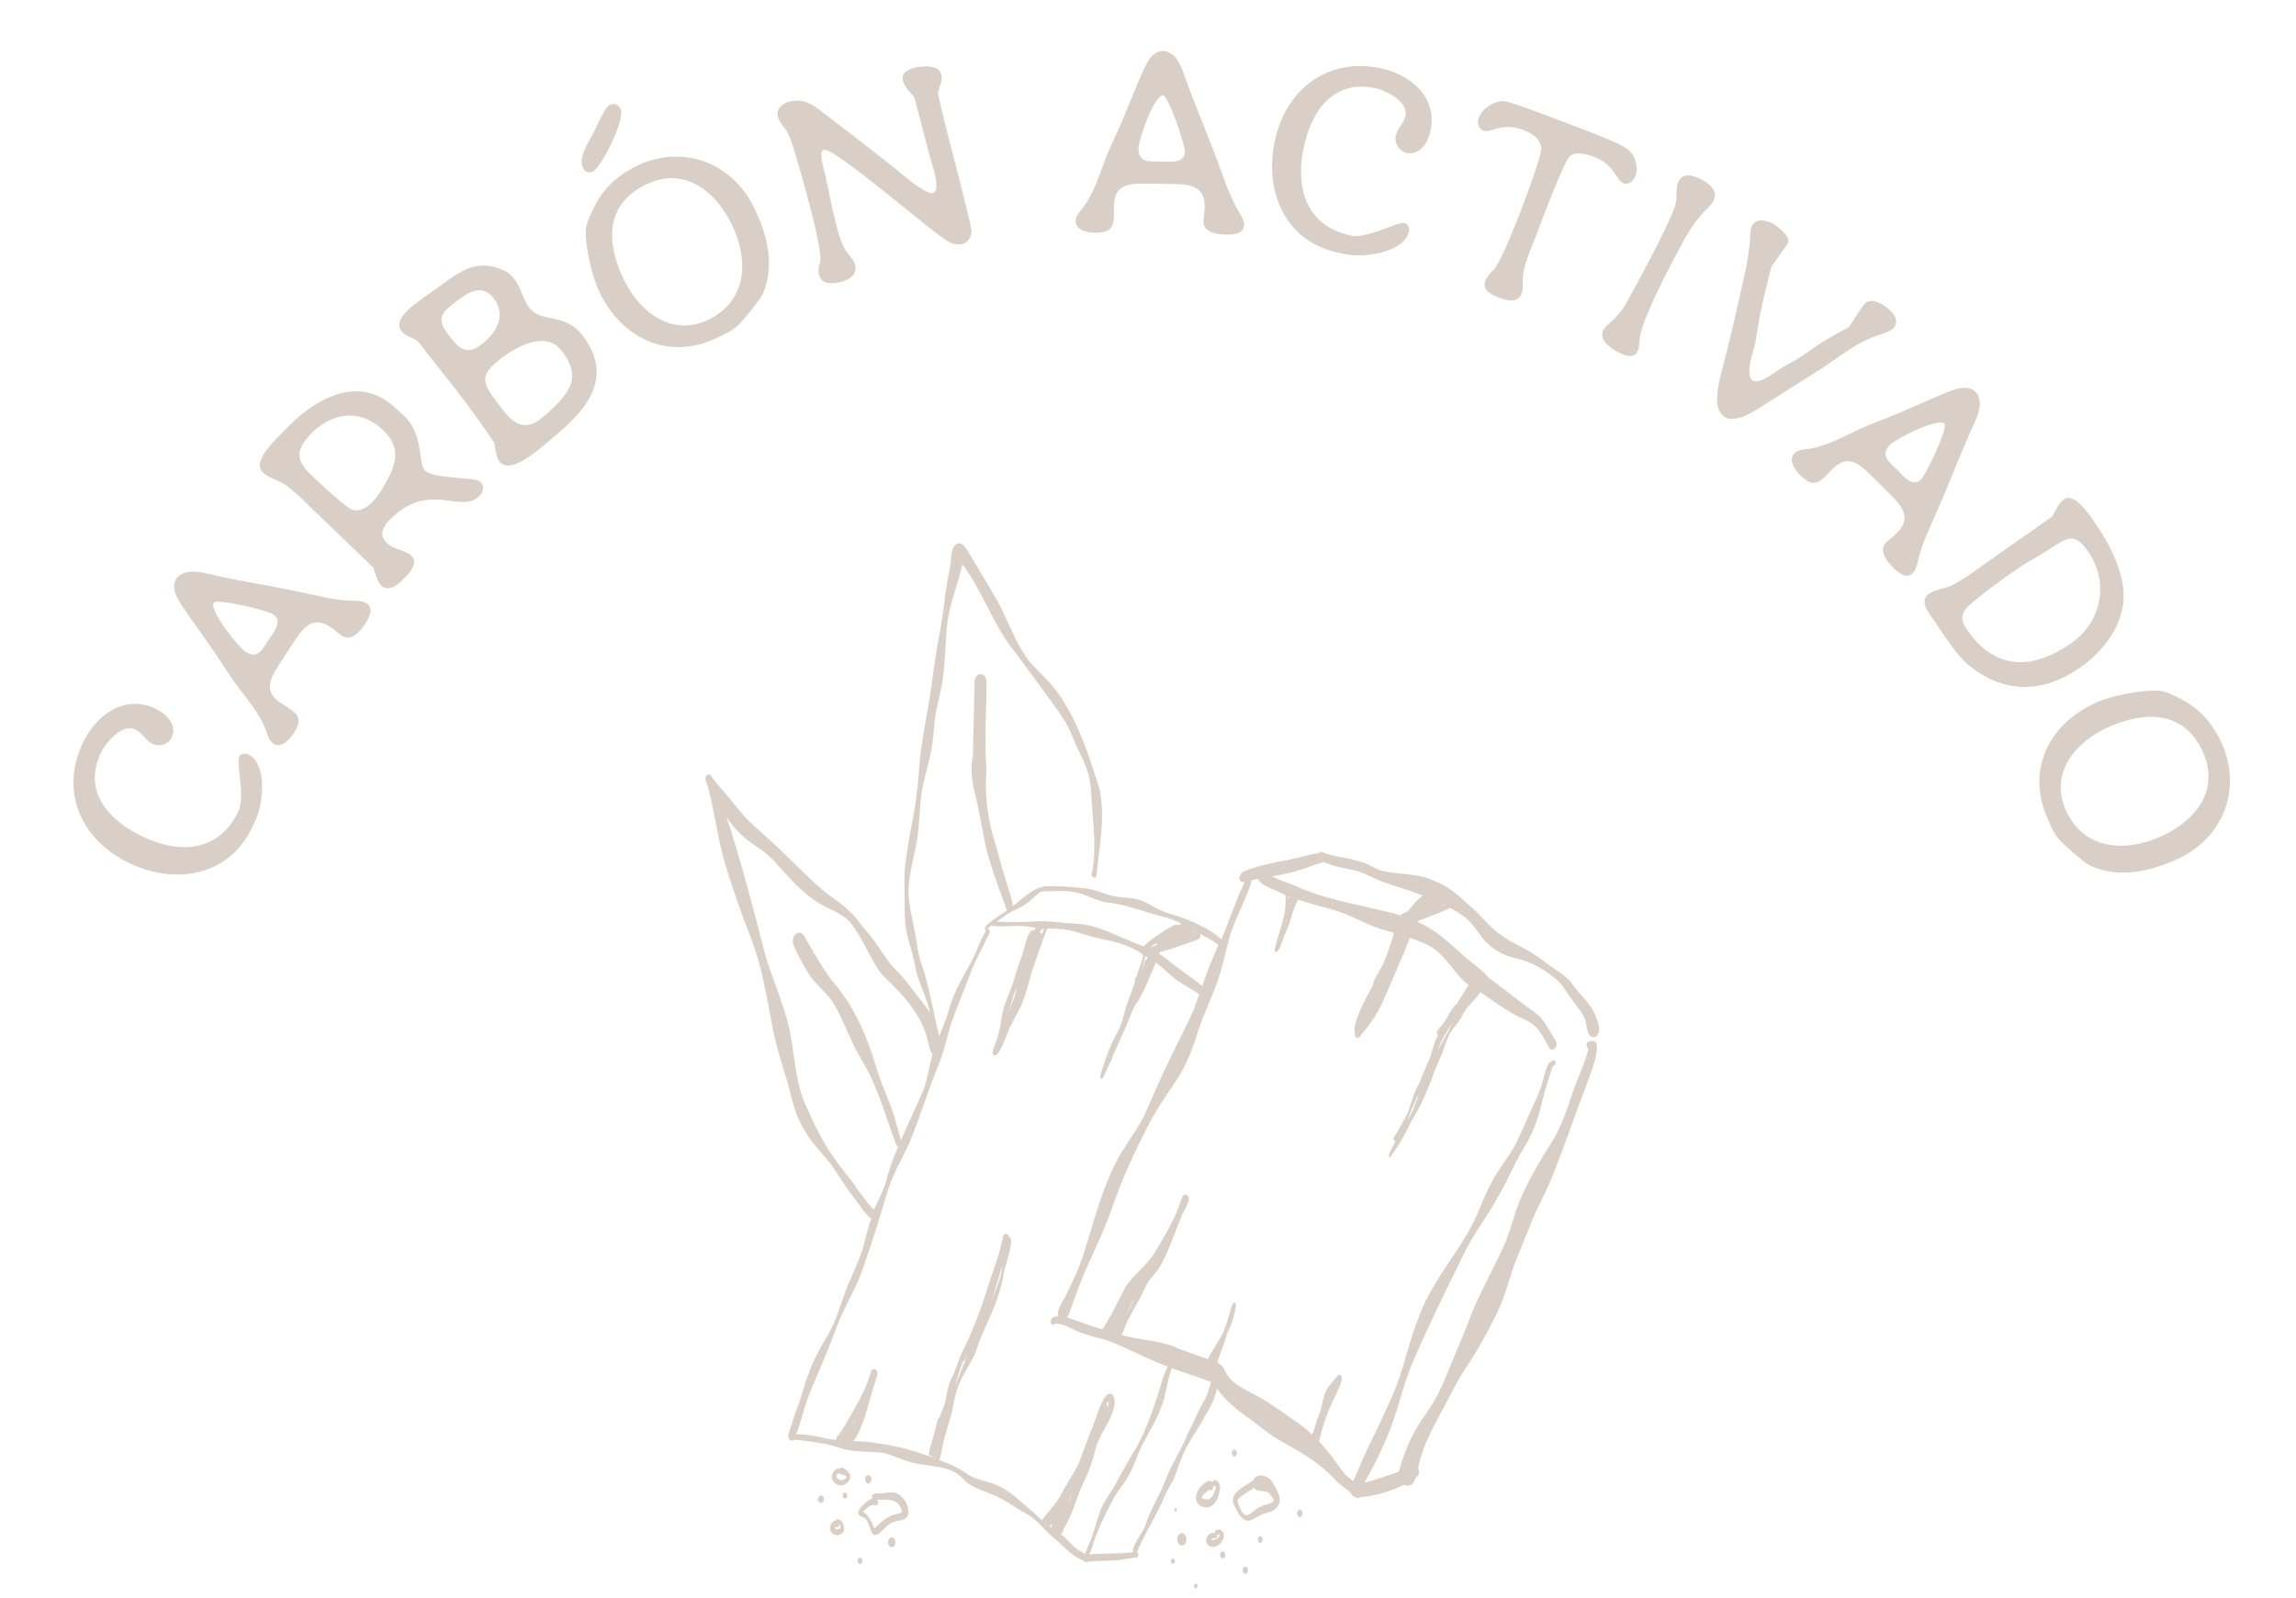 <svg width="217" height="151" viewBox="0 0 217 151" fill="none" xmlns="http://www.w3.org/2000/svg">
<path d="M150.54 98.38C150.44 98.37 150.37 98.39 150.29 98.43C150.23 98.43 150.16 98.42 150.1 98.46C149.89 98.6 149.89 98.99 150.13 99.11C149.75 100.74 148.91 102.21 148.45 103.81C148.02 105.11 147.56 106.4 146.88 107.59C146.43 108.34 145.94 109.06 145.51 109.82C144.57 111.45 143.59 113.24 143.04 115.18C142.83 115.85 142.59 116.66 142.27 117.44C141.32 119.56 140.19 121.6 139.26 123.73C138.57 125.51 137.89 127.2 137.12 128.97C136.66 130.11 136.21 131.25 135.6 132.32C135.06 133.29 134.34 134.14 133.8 135.11C133.08 136.34 132.61 137.71 132.2 139.07C132.2 139.08 132.2 139.09 132.2 139.1C131.13 139.49 130.04 139.83 128.94 140.14C128.96 140.11 128.98 140.08 129 140.05C130.12 138.07 131.1 136.02 131.83 133.86C132.41 132.06 132.86 130.22 133.64 128.48C135.09 125.11 136.73 121.82 138.35 118.52C139.22 116.7 140.47 115.1 141.46 113.34C142.25 112.03 142.85 110.62 143.57 109.27C144.13 108.33 144.71 107.39 145.09 106.36C145.5 105.32 145.71 104.22 146 103.14C146.25 102.39 146.48 101.54 146.75 100.78C146.8 100.73 146.86 100.72 146.93 100.67C147.02 100.61 147.05 100.49 147.03 100.39C147.01 100.3 146.93 100.21 146.83 100.22C146.78 100.22 146.74 100.25 146.7 100.27C146.22 100.45 146.15 101.04 146 101.47C145.76 102.55 145.36 103.57 144.87 104.56C144.28 105.83 143.77 107.15 143.11 108.38C142.55 109.36 141.84 110.24 141.27 111.21C140.69 112.2 140.23 113.27 139.79 114.34C138.36 117.92 135.44 120.76 134.12 124.42C133.21 126.64 132.75 129.01 131.88 131.24C131.47 132.24 131 133.23 130.55 134.22C129.86 135.73 129.06 137.19 128.45 138.74C128.29 139.12 128.1 139.54 127.91 139.98C127.61 139.75 127.3 139.53 127.12 139.33C126.48 138.57 125.97 137.7 125.3 136.96C125.1 136.71 124.89 136.46 124.67 136.23C124.75 135.91 124.83 135.59 124.92 135.27C125.25 134.02 125.74 132.83 126.33 131.68C126.47 131.34 127.16 130.07 126.6 129.92C126.54 129.92 126.51 129.95 126.46 129.98C125.96 130.61 125.31 131.2 125.12 132.01C124.93 132.63 124.88 133.27 124.6 133.87C124.39 134.34 124.32 134.85 124.11 135.32C124.08 135.41 124.04 135.5 124.01 135.58C123.44 135.05 122.82 134.57 122.16 134.14C120.87 133.23 119.6 132.28 118.16 131.6C117.42 131.21 116.64 130.81 116.12 130.13C115.84 129.79 115.74 129.35 115.43 129.04C115.32 128.93 115.19 128.85 115.05 128.79C115.17 128.43 115.29 128.07 115.4 127.72C115.62 127.16 115.84 126.6 115.97 126C116.44 125.18 116.7 124.24 116.82 123.32C116.82 123.24 116.79 123.16 116.71 123.13C116.43 123.09 116.32 123.8 116.25 124.02C116.06 124.61 115.9 125.2 115.67 125.77C115.61 126.14 114.66 127.43 114.15 128.45C113.26 128.13 112.36 127.82 111.47 127.5C109.85 126.7 108.03 126.7 106.32 126.26C106.22 126.23 106.13 126.2 106.03 126.17C106.04 126.13 106.06 126.1 106.07 126.07C106.46 124.89 107.11 123.84 107.7 122.77C107.97 122.23 108.21 121.68 108.52 121.16C108.85 120.66 109.32 120.26 109.62 119.74C110.44 118.32 110.93 116.73 111.56 115.22C111.69 114.67 112.81 113.27 112.13 112.92C111.93 112.84 111.77 113.03 111.72 113.21C111.51 113.71 111.35 114.24 111.14 114.74C110.51 116.07 109.78 117.37 108.99 118.61C108.14 119.88 106.75 120.72 106.11 122.14C105.49 123.33 104.95 124.49 104.2 125.63C104.2 125.63 104.2 125.63 104.2 125.64C103.51 125.44 102.82 125.23 102.15 124.96C101.74 124.83 101.3 124.65 100.86 124.53C101.04 124.25 101.14 123.79 101.26 123.53C101.67 122.42 102.07 121.3 102.54 120.21C103.42 118.17 104.4 116.21 105.13 114.1C106 111.54 107.13 109.09 108.36 106.68C109.19 104.99 110.28 103.47 111.31 101.9C112.1 100.68 112.64 99.32 113.08 97.95C113.63 96.03 114.59 94.26 115.2 92.36C115.7 90.83 115.94 89.24 116.49 87.73C117.03 86.3 117.75 84.94 118.24 83.5C118.26 83.41 118.28 83.31 118.27 83.21C118.48 83.16 118.7 83.1 118.91 83.06C119.2 83.74 120.34 84.01 120.95 84.34C121.13 84.43 121.3 84.5 121.48 84.58C121.51 84.86 121.52 85.13 121.5 85.41C121.48 85.54 121.48 85.69 121.47 85.81C121.47 85.83 121.47 85.86 121.46 85.88C121.46 85.89 121.46 85.9 121.46 85.92C121.46 85.94 121.46 85.96 121.46 85.99C121.33 86.87 121.05 87.72 120.78 88.58C120.65 88.96 120.56 89.36 120.48 89.76C120.47 89.82 120.48 89.88 120.51 89.93C120.55 89.96 120.58 89.98 120.61 89.98C120.96 89.98 121.32 88.45 121.48 88.22C121.74 87.63 121.96 87.01 122.13 86.39C122.27 85.95 122.47 85.47 122.67 85.03C123.81 85.41 124.98 85.69 126.13 86.03C127.57 86.43 128.94 87.3 130.37 87.75C130.83 87.9 131.29 88.04 131.76 88.18C131.46 89.17 131.14 90.14 130.74 91.09C130.68 91.2 130.62 91.31 130.56 91.42C130.41 91.77 129.82 92.57 129.73 93.14C129.11 94.33 127.81 96.69 128.04 97.56C128.04 97.57 128.05 97.58 128.06 97.59C128.02 97.75 128.05 97.93 128.17 98.04C128.22 98.08 128.27 98.1 128.32 98.1C128.42 98.1 128.52 98.03 128.58 97.92C128.61 97.86 128.64 97.8 128.67 97.75C128.74 97.7 128.81 97.63 128.86 97.54C129.55 96.74 130.13 95.85 130.59 94.91C131.5 92.83 132.41 90.74 133.26 88.63C133.78 88.81 134.29 89 134.79 89.24C136.56 90.03 137.32 91.95 138.8 93.11C138.79 93.12 138.78 93.14 138.77 93.16C138.43 93.72 138.04 94.25 137.73 94.82C137.13 95.31 136.9 96.05 136.46 96.65C136.4 96.78 136.27 96.92 136.14 97.06C136.12 97.07 136.1 97.09 136.09 97.11C135.88 97.34 135.71 97.57 135.88 97.81C135.86 97.88 135.84 97.95 135.82 98.01C135.56 98.58 135.38 99.18 135.22 99.79C135.22 99.8 135.21 99.82 135.21 99.83C134.85 100.62 134.52 101.43 134.2 102.24C133.85 102.88 133.56 103.57 133.35 104.28C133.26 104.58 133.16 104.87 133.06 105.17C132.65 105.96 132.23 106.75 131.74 107.49C131.68 107.57 131.69 107.7 131.75 107.78C131.79 107.81 131.82 107.83 131.85 107.83C131.86 107.83 131.87 107.83 131.89 107.83C131.78 108.08 131.66 108.33 131.53 108.57C131.45 108.74 131.36 108.91 131.29 109.09C131.26 109.17 131.21 109.29 131.29 109.35C131.3 109.36 131.32 109.37 131.34 109.37C131.38 109.37 131.41 109.34 131.43 109.31C132.12 108.41 132.66 107.44 133.17 106.42C133.53 105.66 134.01 104.96 134.38 104.2C134.72 103.42 135.05 102.65 135.37 101.86C135.6 101.04 136.02 100.3 136.32 99.51C136.47 99.06 136.61 98.61 136.8 98.18C137.08 97.42 137.71 96.84 138.12 96.15C138.33 95.69 138.6 95.28 138.96 94.92C139.19 94.67 139.41 94.41 139.63 94.15C139.73 94.04 139.86 93.91 139.84 93.76C139.9 93.79 139.96 93.81 140.02 93.84C141.13 94.62 142.22 95.42 143.42 96.05C145.34 96.85 145.41 97.27 146.41 99.01C146.48 99.12 146.6 99.19 146.71 99.19C146.8 99.19 146.9 99.15 146.97 99.06C147.15 98.86 147.15 98.53 147.01 98.32C146.66 97.77 146.34 97.19 145.97 96.65C145.57 96.02 144.96 95.59 144.35 95.18C143.74 94.73 143.15 94.25 142.55 93.8C141.92 93.32 141.28 92.85 140.65 92.37C140.15 91.74 139.49 91.29 138.88 90.79C137.42 89.58 136.12 88.16 134.38 87.32C134.23 87.24 134.08 87.17 133.93 87.09C134.98 86.66 136.06 86.3 137.08 85.8C137.51 86.04 137.93 86.31 138.33 86.61C139.06 87.09 139.57 87.95 140.1 88.65C140.9 89.65 142.03 90.29 143.28 90.58C144.81 90.89 146.18 91.76 147.34 92.78C147.76 93.2 148.01 93.74 148.38 94.21C148.77 94.79 149.24 95.31 149.6 95.91C149.88 96.34 149.91 96.86 150.02 97.35C150.07 97.58 150.16 97.85 150.38 97.96C150.46 98 150.54 98.02 150.62 98.02C150.72 98.02 150.82 97.98 150.9 97.91C151.45 97.36 150.92 96.4 150.72 95.78C150.13 94.62 149.08 93.79 148.38 92.7C147.88 92.22 147.3 91.8 146.72 91.43C146.04 90.98 145.44 90.46 144.74 90.03C143.71 89.43 142.6 88.97 141.66 88.22C140.83 87.63 140.27 86.88 139.53 86.16C138.31 85.12 137.21 83.87 135.66 83.31C134.06 82.47 132.23 82.72 130.53 82.28C130.15 82.16 129.76 81.95 129.4 81.76C128.86 81.49 128.26 81.35 127.67 81.2C126.82 80.97 125.92 80.94 125.11 80.6C124.88 80.47 124.69 80.49 124.61 80.65C124.44 80.66 124.26 80.7 124.13 80.7C123.09 80.95 122.06 81.25 120.99 81.41C119.83 81.67 118.62 81.88 117.53 82.38C117.18 82.55 116.95 83.13 117.36 83.35C117.4 83.36 117.43 83.37 117.47 83.37C117.52 83.37 117.57 83.37 117.63 83.35C117.58 83.46 117.54 83.58 117.49 83.69C116.76 85.22 116.26 86.84 115.6 88.4C115.55 88.53 115.49 88.65 115.44 88.78C115.34 88.69 115.22 88.61 115.15 88.53C114.34 87.87 113.4 87.41 112.44 87.01C111.48 86.58 110.42 86.4 109.47 85.93C108.82 85.61 108.23 85.18 107.52 85C106.7 84.81 105.84 84.85 105.01 84.64C104.12 84.4 103.28 83.98 102.34 83.94C101.15 83.81 99.95 83.71 98.76 83.77C98.63 83.77 98.49 83.79 98.42 83.88C98.38 83.85 98.32 83.84 98.25 83.87C98.14 83.93 98.02 83.99 97.9 84.05C97.09 84.45 96.42 85.1 95.7 85.65C95.74 85.19 95.45 84.49 95.37 84.18C95.17 83.57 94.99 82.95 94.8 82.34C94.49 81.22 94.2 80.18 93.86 79.05C93.3 77.02 93.05 74.88 93.24 72.75C93.01 70 93.24 67.22 93.24 64.45C93.21 63.45 92.13 63.48 92.11 64.45C92.05 66.79 92 69.12 91.95 71.46C91.66 72.76 91.91 74.08 92.22 75.35C92.65 77.06 92.87 78.82 93.3 80.54C93.77 82.21 94.34 83.86 94.98 85.48C95.03 85.66 95.04 85.92 95.2 86.03C94.67 86.41 94.08 86.74 93.58 87.17C93.35 87.35 92.99 87.57 93.12 87.91C93.14 87.95 93.16 87.97 93.19 87.97C93.14 88.04 93.09 88.13 93.05 88.2C92.87 88.56 92.68 88.91 92.52 89.28C91.89 91.08 90.68 92.62 90.02 94.41C89.78 95.02 89.63 95.66 89.42 96.27C89.22 96.83 88.98 97.38 88.76 97.94C88.18 95.58 87.84 93.16 87.01 90.86C86.68 89.8 86.61 88.69 86.38 87.61C86.11 86.33 85.79 85.05 85.88 83.73C85.98 82.41 86.36 81.14 86.59 79.84C86.91 78.21 86.88 76.61 87.1 74.94C87.36 73.33 87.93 71.79 88.13 70.17C88.26 69.27 88.28 68.36 88.43 67.47C88.66 66.29 88.99 65.13 89.14 63.94C89.38 62.11 89.32 60.26 89.6 58.44C89.89 56.7 90.59 55.06 90.95 53.33C92.75 55.71 93.71 58.61 95.46 61.03C96.52 62.36 97.5 63.76 98.5 65.13C99.28 66.22 100.13 67.27 100.8 68.43C101.22 69.19 101.49 70.01 101.87 70.79C102.23 71.53 102.57 72.21 102.82 73.02C103.16 74.15 103.13 75.34 103.23 76.51C103.38 78.33 103.56 80.14 103.3 81.97C103.29 82.25 102.95 82.8 103.36 82.95C103.52 82.98 103.62 82.82 103.64 82.68C103.9 79.96 104.51 77.14 103.88 74.43C102.89 71.36 101.9 68.19 100.02 65.54C99.3 64.49 98.36 63.69 97.5 62.76C96.28 61.33 95.61 59.52 94.8 57.83C93.97 56.13 92.91 54.55 91.96 52.91C91.59 52.39 90.97 50.71 90.19 51.6C89.85 52.18 89.92 52.9 89.8 53.55C89.63 54.4 89.47 55.25 89.35 56.1C89.18 57.62 88.97 59.13 88.66 60.63C88.29 62.7 88.07 64.78 87.72 66.85C87.4 68.59 87.08 70.33 86.91 72.1C86.79 73.61 86.69 75.13 86.41 76.62C86.06 78.5 85.69 80.38 85.5 82.29C85.45 83.28 85.51 84.28 85.5 85.27C85.49 86.28 85.51 87.29 85.73 88.28C85.92 89.18 86.22 89.98 86.41 90.9C86.6 92.32 87.24 93.54 87.69 94.89C87.77 95.17 87.83 95.44 87.88 95.71C87.7 95.41 87.49 95.11 87.27 94.84C86.44 93.82 85.7 92.73 84.79 91.78C83.95 91.02 83.43 90.02 82.77 89.12C82.35 88.55 81.9 88.01 81.45 87.47C80.65 86.31 79.57 85.42 78.41 84.64C77 83.57 75.84 82.34 74.55 81.1C73.37 79.9 72.09 78.82 70.86 77.68C70.26 77.09 69.74 76.43 69.21 75.77C68.57 74.92 67.76 74.2 67.2 73.31C67.07 73.12 66.81 73.17 66.72 73.37C66.56 73.76 66.87 74.13 66.95 74.51C67.28 75.8 67.51 77.11 67.78 78.41C68.26 81.28 69.29 84.02 70.24 86.76C70.75 88.06 71.27 89.35 71.66 90.7C72.19 92.6 72.53 94.55 72.9 96.48C73.22 98.43 73.82 100.31 74.4 102.2C74.81 103.67 75.09 105.2 75.87 106.54C76.54 107.84 77.59 108.86 78.5 109.99C79.23 110.99 79.84 112.09 80.61 113.06C81.16 113.74 81.59 114.54 82.25 115.12C82.28 115.14 82.32 115.16 82.35 115.17C82.02 116.04 81.83 116.96 81.59 117.86C81.15 119.35 80.38 120.71 79.87 122.17C79.37 123.47 79.02 124.82 78.33 126.04C77.55 127.27 76.87 128.57 76.38 129.95C76 130.88 75.8 131.88 75.43 132.83C75.09 133.71 74.81 134.62 74.53 135.52C74.47 135.72 74.5 136 74.7 136.12C74.74 136.15 74.79 136.16 74.84 136.16C74.92 136.16 74.99 136.12 75.05 136.07C75.24 136.08 75.38 136.1 75.57 136.12C76.83 136.25 78.11 136.42 79.32 136.83C80.67 137.29 82.1 137.14 83.48 137.32C84.3 137.5 85.05 137.9 85.86 138.13C87.58 138.72 89.72 138.32 91.04 139.79C91.75 140.58 92.82 140.83 93.76 141.24C94.88 141.66 95.84 142.43 96.89 143.01C97.49 143.29 97.95 143.73 98.4 144.19C98.4 144.2 98.4 144.21 98.4 144.22C98.42 144.25 98.45 144.28 98.49 144.29C98.66 144.47 98.83 144.65 99.01 144.82C99.41 145.21 99.85 145.56 100.26 145.93C100.88 146.52 101.49 147.14 102.3 147.46C102.33 147.47 102.35 147.48 102.38 147.48C102.4 147.48 102.41 147.48 102.42 147.47C102.44 147.55 102.48 147.61 102.56 147.65C103.77 147.45 105.06 147.59 106.28 147.37C106.66 147.31 107.05 147.25 107.43 147.19C107.56 147.17 107.6 147.01 107.59 146.9C107.59 146.83 107.54 146.74 107.47 146.7C108.16 144.9 109.33 143.26 110.04 141.46C110.34 140.78 110.78 140.17 111.06 139.47C111.35 138.71 111.57 137.97 111.92 137.22C112.45 136.09 113.23 135.09 113.8 133.98C114.33 133.14 114.82 132.23 115.02 131.24C115.88 132.46 117.08 133.4 118.31 134.24C118.84 134.63 119.34 135.06 119.88 135.44C120.94 136.22 122.14 136.75 123.23 137.46C124.4 138.19 125.48 139.05 126.4 140.08C126.82 140.43 127.26 140.75 127.67 141.1C127.7 141.21 127.76 141.31 127.85 141.38C127.93 141.44 128 141.46 128.07 141.47C128.1 141.5 128.13 141.52 128.15 141.55C128.2 141.59 128.26 141.6 128.31 141.6C128.4 141.6 128.49 141.56 128.56 141.49C129.65 141.46 131.41 140.97 132.69 140.34C132.82 140.39 132.94 140.42 133.04 140.42C133.44 140.42 133.66 140.08 133.81 139.65C133.86 139.6 133.92 139.56 133.96 139.51C134.15 139.33 134.15 138.98 134.03 138.75C134.09 138.46 134.14 138.18 134.21 137.98C134.72 136.12 135.68 134.47 136.59 132.78C137.11 131.79 137.57 130.84 138.15 129.88C139.31 128.17 140.31 126.46 141.24 124.58C142.01 123.17 142.44 121.63 142.92 120.11C143.5 118.43 144.25 116.81 144.88 115.15C145.65 113.47 146.53 111.83 147.14 110.08C148.04 107.86 148.76 105.57 149.65 103.34C149.86 102.59 151.66 98.62 150.61 98.39M109.48 119.02C109.48 119.02 109.44 119.1 109.42 119.14C109.41 119.14 109.4 119.13 109.39 119.13C109.42 119.09 109.45 119.06 109.48 119.02ZM107.32 122.49C107.13 122.89 106.95 123.3 106.74 123.69C106.63 123.88 106.51 124.07 106.39 124.26C106.72 123.69 106.97 123.05 107.33 122.5M133.92 103.94C133.73 104.41 133.56 104.89 133.33 105.34C133.22 105.54 133.1 105.75 132.98 105.96C133.17 105.51 133.34 105.04 133.52 104.59C133.53 104.56 133.55 104.53 133.56 104.5C133.57 104.47 133.58 104.45 133.6 104.42C133.8 104.03 133.97 103.63 134.13 103.22C134.06 103.46 134 103.7 133.93 103.94M135.87 99.36C136.16 98.37 136.7 97.5 137.3 96.67C136.83 97.57 136.3 98.44 135.87 99.36ZM121.4 87.72C121.47 87.46 121.52 87.19 121.56 86.92C121.58 86.92 121.6 86.91 121.61 86.89C121.56 87.12 121.5 87.36 121.44 87.59V87.58C121.43 87.63 121.41 87.68 121.4 87.72ZM121.73 86.34C121.73 86.29 121.75 86.24 121.76 86.19C121.76 86.19 121.76 86.19 121.77 86.19C121.76 86.24 121.75 86.29 121.73 86.34ZM121.76 84.92C121.76 84.84 121.76 84.77 121.76 84.69C121.8 84.7 121.83 84.72 121.87 84.73C121.81 84.78 121.78 84.85 121.76 84.92ZM136.04 85.69C136.04 85.69 136.08 85.69 136.1 85.68C136.08 85.68 136.06 85.69 136.04 85.7M135.98 85.32C135.98 85.32 135.95 85.28 135.93 85.26C135.97 85.28 136 85.3 136.04 85.31C136.02 85.31 136 85.31 135.98 85.32ZM135.13 84.99C135.13 84.99 135.13 84.94 135.13 84.91C135.16 84.92 135.18 84.93 135.21 84.94C135.18 84.96 135.15 84.97 135.13 84.98M136.34 85.61C136.34 85.61 136.39 85.53 136.39 85.48C136.43 85.5 136.48 85.53 136.52 85.55C136.46 85.57 136.4 85.59 136.34 85.61ZM124.38 81.69C124.61 81.62 124.9 81.59 125.08 81.46C126.01 81.95 127.75 82.13 128.47 82.39C129.33 82.69 130.19 83.2 131.08 83.48C131.74 83.72 132.42 83.9 133.08 84.13C133.54 84.3 134 84.47 134.46 84.64C134.13 84.93 133.78 85.2 133.52 85.56C133.39 85.74 133.2 85.94 133.05 86.14C132.82 86.25 132.54 86.34 132.34 86.51C131.57 86.27 130.79 86.09 130.01 85.92C127.39 85.31 124.73 84.81 122.28 83.66C121.58 83.4 120.87 83.16 120.2 82.82C121.64 82.63 123.03 82.22 124.39 81.68M115.15 89.31C114.7 90.36 114.24 91.42 113.87 92.49C113.79 92.72 113.71 92.95 113.63 93.18C112.5 92.28 111.28 91.5 110.16 90.58C109.97 90.43 109.77 90.29 109.56 90.16C109.58 90.1 109.6 90.05 109.62 89.99C110.2 89.84 110.77 89.66 111.32 89.46C111.9 89.25 112.5 89.08 113.08 88.85C113.2 88.8 113.31 88.75 113.39 88.64C113.47 88.45 113.45 88.33 113.39 88.24C113.99 88.58 114.62 88.87 115.15 89.31ZM107.98 91.68C108.04 91.39 108.07 91.1 108.14 90.81C108.16 90.73 108.23 90.53 108.25 90.36C108.31 90.4 108.38 90.44 108.45 90.48C108.43 90.57 108.41 90.65 108.39 90.7C108.3 90.68 108.22 90.75 108.2 90.84C108.14 91.12 108.06 91.4 107.98 91.68ZM108.7 89.57C108.81 89.48 108.92 89.39 109.04 89.31C109.08 89.28 109.2 89.2 109.27 89.15C109.28 89.2 109.32 89.25 109.37 89.27C109.38 89.27 109.4 89.27 109.41 89.27C109.18 89.37 108.95 89.48 108.71 89.57M111.87 88.13C111.87 88.13 111.87 88.11 111.87 88.09C111.93 88.09 112 88.09 112.06 88.1C111.99 88.11 111.92 88.12 111.87 88.13ZM112.9 87.97C112.96 88 113.01 88.03 113.07 88.06C113 88.05 112.92 88.04 112.84 88.04C112.86 88.02 112.88 87.99 112.9 87.97ZM96.86 85.5C97.41 85.17 97.81 84.67 98.34 84.31C98.37 84.29 98.39 84.27 98.4 84.25C98.45 84.29 98.51 84.29 98.57 84.25C99.62 84.23 100.67 84.12 101.71 84.34C102.82 84.59 103.81 85.28 104.97 85.33C106.77 85.58 108.44 86.32 110.21 86.7C110.73 86.86 111.23 87.09 111.71 87.33C111.59 87.34 111.47 87.37 111.36 87.43C111.34 87.43 111.32 87.43 111.3 87.43C111.19 87.39 111.07 87.4 110.96 87.45C110.89 87.45 110.83 87.48 110.78 87.54C110.38 87.74 110.01 88 109.63 88.24C109.37 88.45 108.53 88.95 108.1 89.45C107.81 89.33 107.52 89.22 107.23 89.12C105.97 88.61 104.76 87.99 103.45 87.6C102.6 87.32 101.58 87.28 100.66 87.24C99.87 87.15 99.07 87.05 98.27 87.06C96.92 87.17 95.56 87.17 94.21 87.11C94.51 86.88 94.82 86.66 95.13 86.44C95.67 86.08 96.31 85.87 96.87 85.5M98.53 87.77C98.58 87.77 98.63 87.77 98.68 87.77C98.62 87.95 98.54 88.13 98.48 88.32C98.45 88.24 98.37 88.15 98.28 88.15C98.28 88.15 98.26 88.12 98.25 88.11C98.35 88 98.44 87.88 98.54 87.77M80.81 112.03C80.12 111.15 79.41 110.29 78.78 109.37C77.69 107.84 76.89 106.13 76.13 104.42C75.29 102.52 75.15 100.45 74.82 98.43C74.41 95.6 73.16 93.02 72.34 90.3C71.21 85.9 70.07 81.5 68.65 77.15C69.41 78.49 70.62 79.46 71.91 80.28C72.88 80.97 73.62 81.9 74.42 82.76C75.34 83.79 76.36 84.74 77.55 85.45C78.61 86.05 79.83 86.4 80.56 87.44C81.68 88.92 82.26 90.76 83.44 92.2C85.31 93.98 87.25 95.97 87.74 98.61C87.84 98.89 87.88 99.4 88.13 99.59C87.83 100.75 87.68 101.93 87.26 103.07C86.57 104.65 85.81 106.21 85.13 107.8C85.12 107.71 85.1 107.62 85.08 107.54C84.99 107.11 84.85 106.7 84.73 106.29C84.32 104.54 83.47 102.94 82.93 101.23C81.95 97.94 80.81 95.15 78.51 92.53C77.66 91.35 76.94 90.09 76.22 88.84C76.06 88.59 75.96 88.23 75.62 88.16C75 88.08 74.79 88.93 75.02 89.38C75.5 90.41 76 91.44 76.66 92.37C77.35 93.29 78.32 93.99 78.89 95.01C79.57 96.22 80.07 97.52 80.68 98.78C81.12 99.7 81.69 100.55 82.15 101.46C83.22 103.64 83.87 106.02 84.73 108.27C84.77 108.32 84.83 108.34 84.88 108.34C84.88 108.34 84.88 108.34 84.89 108.34C84.41 109.49 83.99 110.66 83.68 111.87C83.4 112.7 83 113.48 82.64 114.27C82.6 114.26 82.56 114.26 82.5 114.27C81.87 113.58 81.35 112.79 80.78 112.05M79.6 136.08C79.6 136.08 79.62 136.07 79.63 136.06C79.63 136.06 79.63 136.06 79.64 136.06C79.64 136.09 79.64 136.12 79.64 136.16C79.61 136.16 79.57 136.16 79.54 136.16C79.56 136.14 79.58 136.12 79.6 136.1M80.77 134.34C80.72 134.4 80.67 134.46 80.62 134.52C80.71 134.37 80.8 134.21 80.88 134.05C80.84 134.14 80.8 134.24 80.77 134.34ZM88.64 136.99C88.64 136.99 88.69 136.95 88.71 136.92C88.71 136.93 88.71 136.95 88.7 136.96C88.68 137.04 88.66 137.11 88.64 137.19C88.64 137.12 88.64 137.06 88.64 136.99ZM99.84 144.69C99.84 144.69 99.81 144.67 99.79 144.66C99.82 144.65 99.84 144.63 99.86 144.6C99.85 144.63 99.84 144.66 99.83 144.69M99.41 144.39C99.33 144.34 99.26 144.28 99.18 144.23C99.27 144.19 99.35 144.12 99.41 144.03C99.41 144.03 99.42 144.04 99.43 144.04C99.39 144.13 99.38 144.26 99.41 144.38M101.77 146.41C101.24 146 100.85 145.44 100.31 145.04C100.31 145.04 100.3 145.04 100.29 145.03C100.46 144.82 100.58 144.39 100.69 144.23C101.33 143.11 101.69 141.87 102.15 140.67C102.75 139.47 103.26 138.24 103.54 136.92C103.93 135.45 105.1 134.28 105.33 132.76C105.44 131.64 104.77 131.28 104.23 132.39C103.8 133.16 103.61 134.04 103.27 134.85C102.8 135.97 102.4 137.12 101.97 138.27C101.46 139.35 100.73 140.35 100.18 141.43C99.73 142.26 99 142.9 98.48 143.69C98.09 143.34 97.72 142.96 97.3 142.63C96.3 141.78 95.37 140.83 94.13 140.33C93.44 140.04 92.7 139.92 92.01 139.65C91.58 139.45 91.19 139.17 90.8 138.9C90.15 138.53 89.46 138.26 88.75 138C88.93 137.71 88.99 136.97 89.08 136.76C89.27 135.61 89.7 134.53 89.98 133.4C90.18 132.37 90.35 131.33 90.84 130.38C91.23 129.54 91.79 128.79 92.15 127.94C92.36 127.44 92.49 126.9 92.7 126.4C93.55 124.48 94.51 122.58 94.84 120.48C94.87 120.02 96.01 116.88 95.37 116.93C95.32 116.52 94.87 116.51 94.79 116.89C94.67 117.44 94.56 117.99 94.4 118.52C94.01 119.77 93.54 121 93.17 122.26C92.55 124.15 91.84 126.01 90.94 127.79C90.56 128.58 90.37 129.44 89.96 130.21C89.62 130.91 89.48 131.68 89.36 132.44C89.19 132.98 88.98 133.5 88.76 134.01C88.67 134.05 88.63 134.14 88.61 134.23C88.46 134.82 88.31 135.47 88.13 136.06C88.09 136.25 87.53 137.75 87.96 137.58C87.99 137.61 88.02 137.62 88.06 137.63C88.07 137.63 88.08 137.63 88.09 137.63C88.12 137.71 88.18 137.77 88.26 137.79C88.32 137.8 88.38 137.79 88.42 137.74C88.42 137.78 88.43 137.82 88.44 137.86C88.25 137.79 88.06 137.72 87.87 137.65C86.37 137.11 84.83 136.68 83.25 136.46C82.39 136.28 81.52 136.23 80.64 136.19C81.47 135.31 82.14 132.5 82.35 131.78C82.48 131.33 82.66 130.77 82.81 130.29C82.89 130.05 82.99 129.75 82.84 129.53C82.72 129.32 82.42 129.36 82.33 129.58C81.88 131.38 80.84 132.96 79.95 134.58C79.7 134.99 79.44 135.4 79.13 135.77C79.06 135.86 79.03 135.98 79.05 136.09C78.49 136.04 77.93 135.95 77.37 135.8C76.72 135.65 76.06 135.57 75.39 135.56C75.35 135.56 75.3 135.56 75.24 135.56C75.47 134.99 75.65 134.4 75.83 133.81C76.34 131.85 77.24 130.04 78 128.17C78.54 126.9 78.97 125.59 79.52 124.33C80.2 122.86 81.03 121.46 81.54 119.92C82.41 117.46 83.18 114.99 83.92 112.48C84.43 110.91 85.27 109.48 85.96 107.99C86.95 105.61 87.67 103.13 88.67 100.75C89.19 99.45 89.51 98.08 89.89 96.74C90.5 95.01 91.25 93.32 91.87 91.59C92.25 90.64 92.8 89.71 93.23 88.76C93.33 88.49 93.77 88.02 93.4 87.8C93.35 87.79 93.31 87.79 93.28 87.8C93.42 87.69 93.56 87.58 93.7 87.47C93.75 87.51 93.81 87.52 93.88 87.52C94.55 87.57 95.21 87.55 95.88 87.52C96.56 87.49 97.23 87.56 97.89 87.68C97.89 87.68 97.9 87.68 97.91 87.68C97.83 87.79 97.76 87.91 97.69 88.01C97.54 87.66 97.11 88.47 97.07 88.66C96.84 89.49 96.61 90.31 96.3 91.12C96.06 91.8 95.88 92.5 95.65 93.19C95.21 94.29 94.71 95.4 94.61 96.61C94.49 97.35 94.29 98.07 94.02 98.76C93.96 99.05 93.72 99.35 93.84 99.64C93.9 99.72 93.96 99.75 94.03 99.75C94.58 99.75 95.29 97.25 95.55 96.91C95.87 96.22 96.28 95.58 96.58 94.88C96.98 93.89 97.22 92.85 97.52 91.83C98.01 90.48 98.44 89.1 98.97 87.76C99.48 87.78 99.99 87.78 100.5 87.83C101.68 87.96 102.77 88.47 103.92 88.71C105.21 88.96 106.5 89.25 107.64 89.96C107.71 90.01 107.79 90.05 107.86 90.09C107.88 90.14 107.92 90.18 107.96 90.23C107.98 90.24 108.01 90.25 108.04 90.26C107.98 90.8 107.75 91.29 107.58 91.79C107.54 91.94 107.49 92.08 107.45 92.22C107.32 92.33 107.25 92.53 107.25 92.7C107.25 92.74 107.25 92.78 107.26 92.82C107.06 93.46 106.83 94.09 106.58 94.71C106.22 95.65 106.13 96.68 105.61 97.57C104.93 98.76 104.48 100.06 104.08 101.37C104.03 101.53 103.87 101.85 104.09 101.94C104.09 101.94 104.11 101.94 104.12 101.94C104.19 101.94 104.24 101.89 104.27 101.83C104.51 101.28 104.78 100.7 105.05 100.15C105.43 99.16 105.88 98.21 106.32 97.25C106.66 96.52 106.89 95.74 107.27 95.04C107.93 94.09 108.43 92.97 108.85 91.88C108.99 91.59 109.12 91.28 109.24 90.97C109.26 90.98 109.29 91 109.31 91.02C110 91.54 110.57 92.18 111.28 92.68C111.96 93.12 112.67 93.51 113.34 93.97C113.16 94.49 112.98 95.01 112.78 95.53C112.14 96.99 111.37 98.4 110.69 99.84C109.8 101.65 109.01 103.46 108.2 105.31C107.7 106.39 106.99 107.35 106.35 108.35C104.28 111.51 103.49 115.23 102.33 118.78C101.92 119.98 101.41 121.08 100.83 122.23C100.63 122.8 99.79 123.78 100.03 124.41C99.87 124.41 99.7 124.45 99.54 124.51C99.4 124.58 99.32 124.72 99.31 124.87C99.26 125.11 99.55 125.38 99.72 125.11C100.52 125.07 101.2 125.56 101.91 125.86C102.76 126.22 103.66 126.39 104.54 126.65C106.2 127.23 107.85 128.16 109.51 128.82C109.79 128.94 110.08 129.05 110.36 129.16C110.13 129.64 109.93 130.13 109.79 130.64C109.19 132.66 108.49 134.74 107.51 136.63C106.83 137.75 106.12 138.93 105.52 140.11C105.14 140.84 104.62 141.49 104.24 142.23C103.72 143.25 103.56 144.4 103.12 145.45C102.91 145.93 102.71 146.44 102.53 146.93C102.41 146.67 101.98 146.59 101.75 146.39M101.06 141.75C101.1 141.61 101.18 141.51 101.26 141.4C101.21 141.53 101.16 141.66 101.1 141.79C101.08 141.78 101.07 141.76 101.05 141.75M104.56 132.74C104.62 132.65 104.68 132.55 104.75 132.46C104.76 132.44 104.78 132.43 104.79 132.41C104.79 132.62 104.75 132.82 104.7 133.03C104.7 132.97 104.68 132.91 104.65 132.86C104.63 132.81 104.6 132.77 104.56 132.74ZM90.26 131.01C90.47 130.23 90.71 129.46 90.99 128.7C91.04 128.69 91.08 128.66 91.1 128.62C91.21 128.42 91.33 128.23 91.44 128.03C91.03 129.01 90.67 130.02 90.26 131.01ZM93.66 123.13C93.66 123.13 93.66 123.11 93.66 123.1C94.01 121.96 94.38 120.81 94.73 119.67C94.63 120.89 94.03 121.97 93.65 123.12M96.08 93.3C95.99 94.1 95.62 94.86 95.34 95.62C95.59 94.85 95.75 94.05 96.08 93.3ZM113.64 132.71C113.13 133.54 112.81 134.46 112.35 135.31C111.73 136.93 110.71 138.38 110.11 140.01C109.59 141.41 108.71 142.66 108.28 144.11C108.07 144.81 107 145.96 107.07 146.71C106.05 146.84 105.01 146.8 103.98 146.86C103.64 146.87 103.3 146.87 102.96 146.92C103.08 146.62 103.2 146.31 103.3 146C103.77 144.4 104.57 142.92 105.35 141.44C105.85 140.61 106.52 139.89 106.92 139C107.41 137.91 107.77 136.78 108.4 135.75C109.07 134.58 109.71 133.36 110.06 132.05C110.28 131.14 110.41 130.2 110.75 129.32C111.98 129.76 113.23 130.14 114.45 130.62C114.25 131.35 114.06 132.06 113.61 132.71" fill="#D9CFC6"/>
<path d="M118.46 139.92C117.64 140.47 116 141.14 116.69 142.36C116.92 142.84 117.17 143.35 117.63 143.65C117.73 143.7 117.84 143.72 117.94 143.72C118.37 143.72 118.78 143.36 119.15 143.19C119.56 142.97 120.05 142.97 120.43 142.69C121.5 141.9 120.67 140.84 120.19 139.98C119.83 139.46 118.69 139.15 118.45 139.92M119.3 142.33C118.72 142.51 118.34 143.07 117.78 143.24C117.35 143.07 117.19 142.52 117.03 142.11C116.99 141.97 116.91 141.73 117.08 141.61C117.51 141.2 118.06 140.96 118.53 140.61C118.8 141.1 119.48 140.79 119.89 141.07C120.07 141.29 120.28 141.5 120.39 141.76C120.24 142.19 119.65 142.13 119.3 142.32" fill="#D9CFC6"/>
<path d="M115.11 141.47C115.22 141.05 115.46 140.54 115.19 140.14C115.04 139.9 114.66 139.71 114.6 140.12C114.35 139.75 113.92 140.12 113.68 140.32C112.99 140.86 112.65 142.17 113.75 142.43C113.85 142.46 113.94 142.48 114.03 142.48C114.56 142.48 114.97 141.96 115.12 141.47M113.58 141.57C113.66 141.22 114 141 114.3 140.82C114.58 140.98 114.7 140.6 114.67 140.39C114.73 140.47 114.87 140.44 114.92 140.53C114.82 140.98 114.66 141.63 114.13 141.71C113.94 141.71 113.72 141.7 113.58 141.57Z" fill="#D9CFC6"/>
<path d="M115.47 144.67C115.26 144.5 114.75 144.54 114.82 144.9C114.18 144.7 113.73 145.63 114.2 146.05C114.33 146.16 114.48 146.21 114.63 146.21C115.31 146.21 116.04 145.21 115.47 144.67ZM114.67 145.55C114.61 145.55 114.54 145.55 114.48 145.53C114.52 145.4 114.62 145.39 114.73 145.39C114.75 145.39 114.76 145.39 114.78 145.39H114.87C115.03 145.38 115.09 145.18 115.04 145.04C115.11 145.01 115.22 145.01 115.28 145.09C115.22 145.35 114.93 145.52 114.68 145.55" fill="#D9CFC6"/>
<path d="M84.62 141.1C84.22 140.98 83.82 141.1 83.42 141.13C83.08 141.19 82.18 141.01 82.45 141.62C82.06 141.75 81 142.61 81.13 143.06C81.22 143.41 81.7 143.33 81.86 143.62C82.09 143.91 82.17 144.29 82.3 144.63C82.37 144.81 82.44 145.03 82.65 145.07C82.68 145.07 82.7 145.07 82.73 145.07C82.91 145.07 83.08 144.95 83.2 144.84C83.54 144.52 83.84 144.15 84.26 143.93C84.77 143.62 85.67 143.84 85.84 143.11C85.95 142.29 85.4 141.35 84.61 141.09M84.04 143.35C83.48 143.6 83.1 144.08 82.64 144.45C82.38 143.89 82.16 143.21 81.56 142.89C81.84 142.63 82.17 142.24 82.57 142.23C82.9 142.43 83.11 142 82.93 141.73C84.04 141.77 84.98 141.57 85.25 142.93C84.87 143.12 84.41 143.12 84.04 143.34" fill="#D9CFC6"/>
<path d="M80.11 139.06C79.93 138.9 79.62 138.53 79.39 138.8C79.05 138.74 78.77 139.01 78.67 139.32C78.49 139.79 78.85 140.33 79.34 140.37C79.39 140.38 79.44 140.39 79.49 140.39C80.13 140.39 80.68 139.55 80.11 139.07M79.59 139.89C79.35 139.92 78.96 139.72 79.05 139.44C79.08 139.38 79.12 139.34 79.17 139.3C79.17 139.3 79.19 139.29 79.2 139.28C79.26 139.25 79.32 139.26 79.38 139.26C79.48 139.42 79.69 139.34 79.83 139.44C79.87 139.46 79.97 139.52 80.01 139.57C79.98 139.75 79.77 139.87 79.6 139.89" fill="#D9CFC6"/>
<path d="M79.19 143.58C79.1 143.58 79.04 143.63 79.02 143.71C78.52 143.72 78.25 144.54 78.63 144.88C78.77 145.02 78.95 145.09 79.13 145.09C79.47 145.09 79.8 144.85 79.79 144.44C79.79 144.08 79.58 143.64 79.19 143.59M79.21 144.55C79.09 144.55 78.97 144.51 78.88 144.44C78.9 144.39 78.93 144.34 78.97 144.29C79.04 144.36 79.15 144.38 79.23 144.31C79.3 144.25 79.34 144.14 79.33 144.04C79.52 144.2 79.49 144.53 79.21 144.55Z" fill="#D9CFC6"/>
<path d="M84.28 145.31C84.05 145.31 83.93 145.57 83.93 145.77C83.93 145.97 84.05 146.23 84.28 146.23C84.51 146.23 84.63 145.97 84.63 145.77C84.63 145.57 84.51 145.31 84.28 145.31Z" fill="#D9CFC6"/>
<path d="M82.37 139.82C82.37 139.65 82.27 139.42 82.06 139.42C81.85 139.42 81.76 139.65 81.76 139.82C81.76 139.99 81.86 140.22 82.06 140.22C82.26 140.22 82.37 139.99 82.37 139.82Z" fill="#D9CFC6"/>
<path d="M79.86 141.07C79.72 141.07 79.65 141.23 79.65 141.35C79.65 141.47 79.72 141.63 79.86 141.63C80 141.63 80.07 141.47 80.07 141.35C80.07 141.23 80 141.07 79.86 141.07Z" fill="#D9CFC6"/>
<path d="M77.6 141.34C77.42 141.34 77.33 141.54 77.33 141.7C77.33 141.7 77.32 141.7 77.31 141.7C77.27 141.7 77.25 141.75 77.25 141.78C77.25 141.81 77.27 141.86 77.31 141.86C77.33 141.86 77.34 141.85 77.35 141.83C77.39 141.94 77.47 142.05 77.6 142.05C77.78 142.05 77.87 141.85 77.87 141.69C77.87 141.53 77.78 141.33 77.6 141.33" fill="#D9CFC6"/>
<path d="M81.28 147.22C81.13 147.22 81.05 147.39 81.05 147.52C81.05 147.65 81.13 147.82 81.28 147.82C81.43 147.82 81.51 147.65 81.51 147.52C81.51 147.39 81.43 147.22 81.28 147.22Z" fill="#D9CFC6"/>
<path d="M119.11 145.2C118.96 145.2 118.88 145.38 118.88 145.51C118.88 145.64 118.96 145.82 119.11 145.82C119.26 145.82 119.34 145.64 119.34 145.51C119.34 145.38 119.26 145.2 119.11 145.2Z" fill="#D9CFC6"/>
<path d="M116.91 137.33C116.91 137.19 116.83 137.01 116.66 137.01C116.49 137.01 116.42 137.19 116.42 137.33C116.42 137.47 116.5 137.65 116.66 137.65C116.82 137.65 116.91 137.47 116.91 137.33Z" fill="#D9CFC6"/>
<path d="M111.12 142.56C111.04 142.56 111 142.65 111 142.72C111 142.79 111.04 142.88 111.12 142.88C111.2 142.88 111.24 142.79 111.24 142.72C111.24 142.65 111.2 142.56 111.12 142.56Z" fill="#D9CFC6"/>
<path d="M122.85 142.69C122.67 142.69 122.59 142.89 122.59 143.04C122.59 143.19 122.68 143.39 122.85 143.39C123.02 143.39 123.11 143.19 123.11 143.04C123.11 142.89 123.02 142.69 122.85 142.69Z" fill="#D9CFC6"/>
<path d="M117.7 148.08C117.54 148.08 117.45 148.27 117.45 148.41C117.45 148.55 117.54 148.74 117.7 148.74C117.86 148.74 117.95 148.55 117.95 148.41C117.95 148.27 117.86 148.08 117.7 148.08Z" fill="#D9CFC6"/>
<path d="M113.02 149.67C112.91 149.67 112.85 149.79 112.85 149.89C112.85 149.99 112.91 150.11 113.02 150.11C113.13 150.11 113.19 149.98 113.19 149.89C113.19 149.8 113.13 149.67 113.02 149.67Z" fill="#D9CFC6"/>
<path d="M110.85 147.3C110.72 147.3 110.66 147.44 110.66 147.55C110.66 147.66 110.72 147.8 110.85 147.8C110.98 147.8 111.04 147.66 111.04 147.55C111.04 147.44 110.97 147.3 110.85 147.3Z" fill="#D9CFC6"/>
<path d="M115.56 146.63C115.39 146.63 115.31 146.82 115.31 146.96C115.31 147.1 115.39 147.29 115.56 147.29C115.73 147.29 115.81 147.1 115.81 146.96C115.81 146.82 115.73 146.63 115.56 146.63Z" fill="#D9CFC6"/>
<path d="M111.7 144.91C111.41 144.91 111.26 145.24 111.26 145.49C111.26 145.74 111.41 146.07 111.7 146.07C111.99 146.07 112.14 145.74 112.14 145.49C112.14 145.24 111.99 144.91 111.7 144.91Z" fill="#D9CFC6"/>
<path d="M12.333 81.628C7.811 79.529 5.609 74.992 7.789 70.296C9.021 67.643 11.695 65.582 14.674 66.964C15.674 67.429 16.799 68.479 16.233 69.697C15.941 70.327 15.091 70.62 14.439 70.317C13.765 70.004 13.454 69.252 12.78 68.939C11.519 68.354 9.964 70.222 9.51 71.2C7.815 74.853 10.296 77.591 13.601 79.125C17.232 80.81 20.812 80.384 22.568 76.601C23.164 75.318 22.33 72.104 22.593 71.539C22.754 71.191 23.183 71.178 23.465 71.309C25.27 72.147 24.874 75.848 24.231 77.346L23.878 78.107C21.718 82.76 16.725 83.667 12.333 81.628Z" fill="#D9CFC6"/>
<path d="M16.679 54.687C16.797 54.507 16.962 54.386 17.148 54.278C18.074 53.739 19.54 54.212 20.54 54.436C23.13 54.987 25.726 55.398 28.317 55.948C29.982 56.293 31.614 56.732 33.303 56.778C33.756 56.788 34.254 56.77 34.655 57.033C35.397 57.519 34.833 58.468 34.479 59.009C34.045 59.671 33.196 60.662 32.313 60.084C31.953 59.847 31.644 59.531 31.283 59.294C29.659 58.231 28.776 59.142 27.896 60.486L26.661 62.371C25.663 63.895 24.717 65.252 26.542 66.447C27.825 67.287 28.852 67.645 27.749 69.329C27.368 69.911 26.577 70.768 25.835 70.282C25.434 70.02 25.317 69.542 25.181 69.138C24.562 67.414 23.327 66.061 22.265 64.621C21.902 64.125 21.565 63.589 21.215 63.074C19.996 61.129 18.558 59.299 17.293 57.382C16.788 56.621 16.101 55.57 16.679 54.687ZM23.191 61.588C24.374 62.363 24.791 61.375 25.396 60.453C25.829 59.791 26.777 58.693 25.815 58.063C25.213 57.669 20.477 56.544 20.201 56.965C19.742 57.667 22.509 61.142 23.191 61.588Z" fill="#D9CFC6"/>
<path d="M40.145 44.45C41.085 45.34 44.875 45.032 45.415 45.543C45.798 45.905 45.694 46.468 45.349 46.833C43.569 48.714 40.49 45.272 36.75 49.224C36.14 49.868 35.822 50.623 36.553 51.315C37.197 51.924 38.353 52.028 38.876 52.522C39.572 53.181 38.749 54.086 38.288 54.573C37.777 55.113 36.786 56.056 36.037 55.348C35.619 54.952 35.479 54.159 35.295 53.656C33.588 52.007 31.881 50.358 30.157 48.727C29.165 47.788 28.116 46.63 27.009 45.847C26.352 45.39 25.414 45.196 24.857 44.669C23.725 43.598 26.175 41.428 26.867 40.696C29.668 37.737 33.855 35.23 37.406 38.591L38.189 39.299C40.052 41.062 39.536 43.874 40.145 44.45ZM35.258 47.383C35.653 46.965 35.979 46.481 36.27 45.965C37.387 44.052 38.054 42.406 36.191 40.643C33.963 38.534 31.279 38.998 29.286 41.104C27.309 43.194 28.641 44.157 30.278 45.706C30.73 46.134 32.818 48.044 33.331 48.199C34.082 48.382 34.764 47.905 35.258 47.383Z" fill="#D9CFC6"/>
<path d="M49.998 29.047C51.194 30.637 53.349 29.435 55.108 31.771C57.889 35.468 55.722 38.448 52.711 40.984C52.012 41.57 51.308 42.19 50.561 42.752C49.814 43.314 47.995 44.683 47.173 43.591C46.899 43.227 46.792 42.288 46.705 41.813C45.783 40.468 44.841 39.137 43.846 37.815C42.506 36.034 41.07 34.325 39.73 32.543C39.124 31.739 38.502 32.028 37.911 31.242C37.19 30.285 38.842 29.012 39.493 28.521C40.202 27.988 40.939 27.493 41.663 26.979C43.592 25.557 45.062 24.481 47.519 25.513C47.989 25.699 48.368 26.043 48.67 26.446C49.261 27.231 49.407 28.261 49.998 29.047ZM42.935 28.631C41.633 29.611 41.308 30.216 42.36 31.614C43.268 32.821 44.003 33.678 45.478 32.568C46.876 31.516 47.899 29.846 46.689 28.237C45.492 26.647 44.123 27.738 42.935 28.631ZM51.055 39.621C51.495 39.289 51.907 38.919 52.304 38.53C54.152 36.72 54.783 35.406 53.096 33.165C51.655 31.249 48.954 32.682 47.479 33.792C45.219 35.493 45.541 36.12 47.112 38.208C48.178 39.625 49.254 40.975 51.055 39.621Z" fill="#D9CFC6"/>
<path d="M60.098 15.716C64.421 13.589 69.127 15.279 71.244 19.58C72.493 22.118 73.258 24.974 72.126 27.722C71.887 28.267 70.288 30.23 69.803 30.709C69.242 31.253 68.511 31.559 67.802 31.908C63.285 34.132 58.849 32.067 56.7 27.702C55.98 26.239 55.312 23.416 55.365 21.787C55.391 21.079 55.944 19.979 56.27 19.338C57.105 17.724 58.485 16.511 60.098 15.716ZM66.987 30.199C70.643 28.399 70.785 24.509 69.144 21.175C67.545 17.928 64.557 15.712 61.009 17.459C57.16 19.354 57.276 23.01 58.991 26.494C60.516 29.591 63.589 31.872 66.987 30.199ZM55.133 15.943C54.551 14.76 55.76 13.363 56.195 12.348C56.38 11.963 57.206 10.114 57.615 9.912C58.023 9.711 58.451 9.875 58.652 10.283C59.129 11.251 56.86 15.814 56 16.238C55.677 16.397 55.271 16.223 55.133 15.943Z" fill="#D9CFC6"/>
<path d="M77.428 26.001C77.344 25.677 77.358 25.351 77.401 25.042C77.95 24.775 76.709 20.12 76.545 19.493C76.054 17.615 75.534 15.719 74.944 13.842C74.703 13.112 74.534 12.562 74.057 11.968C73.833 11.68 73.603 11.368 73.512 11.02C73.318 10.278 73.975 9.759 74.625 9.59L74.84 9.558C76.139 9.318 77.025 10.052 77.987 10.792C80.625 12.828 83.274 14.811 85.837 16.94C86.248 17.279 87.672 18.368 88.159 18.241C89.017 18.017 88.036 15.399 87.921 14.959L86.417 9.208C86.052 8.758 85.488 8.212 85.342 7.655C85.16 6.959 85.709 6.593 86.312 6.435C87.054 6.241 88.709 6.032 88.975 7.052C89.127 7.632 88.755 8.2 88.657 8.771C88.613 9.079 90.117 14.831 90.25 15.341C90.378 15.828 91.887 21.602 91.827 21.94C91.745 22.482 91.488 22.921 90.932 23.066C90.538 23.169 90.118 23.081 89.75 22.904C88.394 22.268 78.898 13.899 77.877 14.165C77.854 14.171 77.767 14.219 77.727 14.254C77.409 14.461 77.898 16.142 77.965 16.397C78.331 17.986 78.61 19.622 79.028 21.223C79.277 22.174 79.586 23.356 80.251 24.099C80.498 24.381 80.728 24.693 80.825 25.064C81.056 25.945 80.224 26.46 79.482 26.654C78.74 26.848 77.671 26.929 77.428 26.001Z" fill="#D9CFC6"/>
<path d="M109.955 4.816C110.171 4.819 110.362 4.894 110.552 4.993C111.503 5.488 111.886 6.981 112.23 7.945C113.148 10.429 114.188 12.844 115.107 15.328C115.704 16.92 116.205 18.534 117.069 19.986C117.302 20.374 117.583 20.786 117.575 21.265C117.561 22.152 116.458 22.182 115.811 22.171C115.02 22.159 113.728 21.97 113.745 20.915C113.752 20.484 113.855 20.054 113.862 19.623C113.894 17.681 112.651 17.421 111.046 17.395L108.793 17.359C106.971 17.329 105.318 17.254 105.283 19.435C105.258 20.969 105.505 22.028 103.491 21.995C102.796 21.984 101.649 21.774 101.663 20.887C101.671 20.408 102.013 20.053 102.282 19.722C103.408 18.278 103.892 16.512 104.542 14.845C104.767 14.273 105.04 13.702 105.289 13.131C106.282 11.061 107.061 8.868 108.006 6.774C108.379 5.941 108.901 4.799 109.955 4.816ZM107.601 14.007C107.578 15.421 108.635 15.247 109.738 15.264C110.529 15.277 111.964 15.492 111.982 14.342C111.994 13.623 110.414 9.018 109.911 9.01C109.072 8.997 107.614 13.192 107.601 14.007Z" fill="#D9CFC6"/>
<path d="M120.427 13.59C121.355 8.692 125.215 5.446 130.302 6.41C133.175 6.955 135.829 9.043 135.217 12.27C135.012 13.353 134.269 14.701 132.95 14.451C132.267 14.321 131.775 13.569 131.909 12.863C132.047 12.133 132.7 11.647 132.839 10.916C133.098 9.551 130.906 8.501 129.846 8.3C125.889 7.55 123.843 10.627 123.164 14.207C122.419 18.14 123.708 21.507 127.806 22.283C129.196 22.546 132.108 20.951 132.721 21.067C133.097 21.139 133.214 21.551 133.156 21.858C132.786 23.812 129.101 24.334 127.49 24.078L126.666 23.921C121.626 22.966 119.525 18.348 120.427 13.59Z" fill="#D9CFC6"/>
<path d="M140.387 26.514C140.48 26.268 140.855 25.82 141.038 25.608C141.688 25.316 143.634 20.183 143.94 19.376C144.229 18.614 145.751 14.603 145.663 13.954C145.571 13.048 144.726 12.573 143.941 12.276C141.902 11.502 140.961 12.632 140.176 12.335C139.683 12.148 139.593 11.575 139.763 11.127C140.094 10.253 141.225 9.502 142.178 9.556C142.731 9.586 147.362 11.368 148.124 11.657C149.424 12.15 150.732 12.621 152.029 13.19C152.953 13.591 154.136 13.989 154.511 15.028C154.702 15.537 154.762 16.123 154.566 16.639C154.396 17.087 153.932 17.5 153.439 17.313C152.766 17.058 152.57 15.548 150.687 14.834C150.06 14.596 148.973 14.286 148.393 14.733C147.822 15.157 145.436 21.584 145.096 22.481C144.594 23.803 143.842 25.312 143.926 26.78C143.937 27.091 143.938 27.425 143.828 27.717C143.462 28.68 142.456 28.427 141.716 28.146C141.044 27.892 140.021 27.478 140.387 26.514Z" fill="#D9CFC6"/>
<path d="M151.55 31.181C151.753 30.801 152.091 30.574 152.399 30.303C153.068 29.709 153.549 28.961 153.955 28.2C154.858 26.508 158.102 20.631 158.387 19.18C158.51 18.594 158.386 17.604 158.645 17.117C159.096 16.272 160.138 16.61 160.794 16.96C161.555 17.366 162.438 18.054 161.93 19.006C161.738 19.366 161.431 19.636 161.145 19.918C160.032 21.036 159.287 22.432 158.543 23.828C157.584 25.625 155.202 30.141 154.97 32.001C154.938 32.418 154.947 32.858 154.733 33.26C154.349 33.979 153.354 33.502 152.847 33.232C152.149 32.859 151.064 32.091 151.55 31.181Z" fill="#D9CFC6"/>
<path d="M165.666 21.213C166.169 20.511 167.266 20.913 167.812 21.304C168.26 21.625 169.363 22.473 168.916 23.096L167.424 25.182C166.932 27.188 166.4 29.166 166.1 31.191C165.985 31.846 165.904 32.495 165.717 33.128C165.543 33.74 164.993 35.498 165.617 35.945C166.182 36.349 167.389 35.445 167.852 35.127C168.329 34.791 168.831 34.501 169.352 34.226C169.935 33.906 170.492 33.539 171.044 33.138C172.21 32.292 173.484 31.583 174.764 30.907C175.199 30.216 175.634 29.525 176.123 28.843C176.667 28.083 177.602 28.546 178.207 28.979C178.791 29.397 179.571 30.162 179.027 30.922C178.72 31.351 177.795 31.573 177.31 31.756C175.373 32.404 173.797 33.781 172.105 34.869C170.426 35.938 168.728 36.992 167.05 38.061C166.152 38.656 164.027 40.142 162.975 39.389C162.76 39.236 162.602 39.004 162.477 38.767C162.045 37.928 162.46 36.073 162.703 35.156C163.477 32.262 164.126 29.337 164.789 26.392C165.064 25.144 165.318 23.882 165.4 22.614C165.423 22.129 165.387 21.602 165.666 21.213Z" fill="#D9CFC6"/>
<path d="M186.729 37.052C186.881 37.205 186.966 37.391 187.034 37.594C187.374 38.611 186.612 39.95 186.189 40.883C185.123 43.307 184.192 45.766 183.126 48.19C182.449 49.75 181.688 51.259 181.299 52.904C181.198 53.344 181.113 53.836 180.775 54.175C180.148 54.803 179.334 54.057 178.876 53.6C178.316 53.041 177.519 52.008 178.264 51.261C178.569 50.956 178.942 50.719 179.247 50.413C180.618 49.039 179.906 47.989 178.769 46.854L177.175 45.262C175.886 43.975 174.75 42.772 173.208 44.316C172.124 45.401 171.566 46.334 170.141 44.911C169.649 44.42 168.97 43.471 169.597 42.844C169.936 42.505 170.427 42.487 170.851 42.436C172.664 42.181 174.24 41.247 175.867 40.5C176.426 40.246 177.019 40.025 177.595 39.787C179.747 38.989 181.831 37.954 183.966 37.105C184.813 36.765 185.983 36.307 186.729 37.052ZM178.647 42.024C177.648 43.025 178.53 43.634 179.31 44.413C179.87 44.972 180.752 46.124 181.565 45.31C182.073 44.801 184.138 40.393 183.782 40.037C183.188 39.444 179.223 41.447 178.647 42.024Z" fill="#D9CFC6"/>
<path d="M197.856 49.199C199.321 51.305 200.892 54.154 200.691 56.804C200.489 59.368 198.645 61.671 196.599 63.094C193.214 65.448 189.633 65.631 186.291 63.05C185.38 62.37 184.54 61.202 183.883 60.258C183.39 59.549 182.917 58.827 182.438 58.138C182.014 57.528 181.512 56.68 182.319 56.119C182.929 55.695 183.78 55.658 184.478 55.319C185.347 54.89 186.18 54.282 186.987 53.721C189.309 52.106 191.624 50.438 193.966 48.81C194.228 48.306 194.592 47.528 195.084 47.185C196.029 46.529 197.405 48.55 197.856 49.199ZM185.923 59.54C188.605 63.397 192.115 63.322 195.736 60.804C198.649 58.779 199.373 55.034 197.335 52.102C196.035 50.232 195.355 50.851 193.759 51.873C192.728 52.531 191.629 53.091 190.625 53.789C189.248 54.747 187.884 55.724 186.588 56.8C185.856 57.426 185.18 57.925 185.58 58.961C185.664 59.166 185.8 59.362 185.923 59.54Z" fill="#D9CFC6"/>
<path d="M209.991 70.266C211.942 74.671 210.062 79.305 205.679 81.246C203.093 82.392 200.208 83.04 197.508 81.798C196.973 81.537 195.077 79.86 194.617 79.356C194.097 78.773 193.821 78.031 193.5 77.308C191.462 72.705 193.704 68.356 198.153 66.386C199.643 65.726 202.491 65.172 204.117 65.291C204.823 65.345 205.9 65.943 206.528 66.294C208.106 67.194 209.263 68.622 209.991 70.266ZM195.241 76.563C196.892 80.288 200.773 80.588 204.17 79.083C207.48 77.617 209.815 74.722 208.213 71.105C206.475 67.182 202.817 67.151 199.267 68.724C196.111 70.121 193.708 73.1 195.241 76.563Z" fill="#D9CFC6"/>
</svg>
